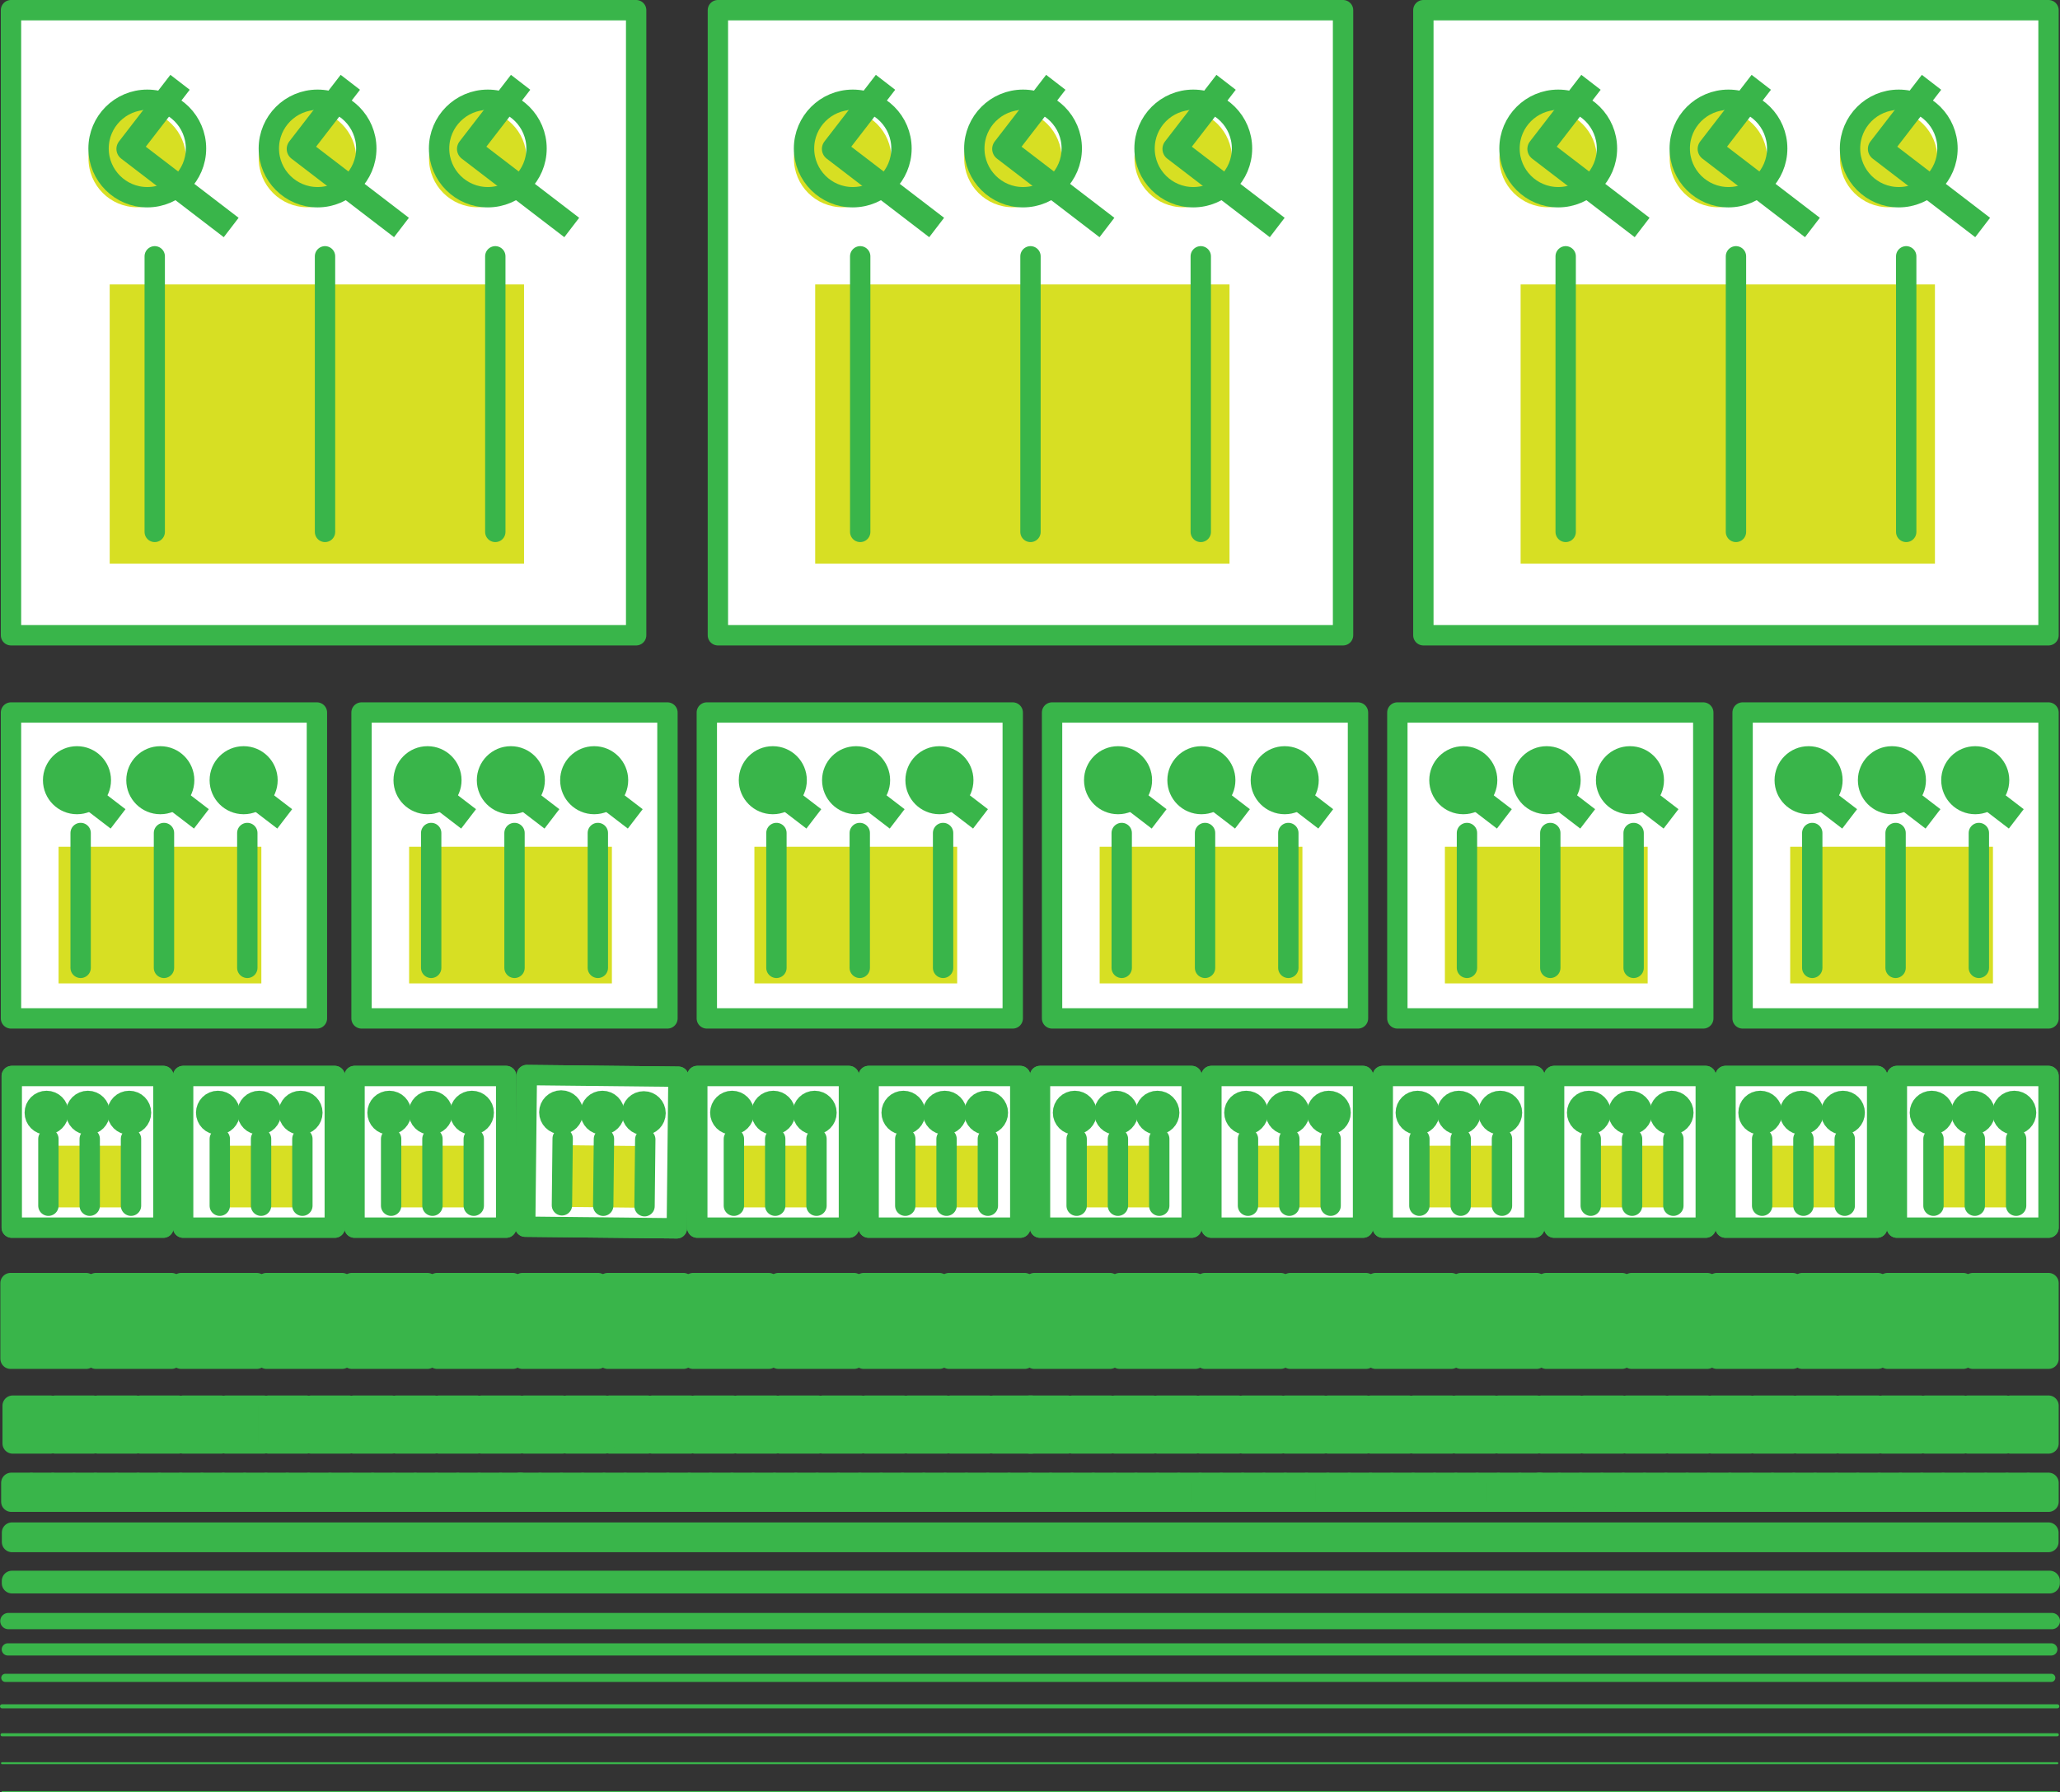 <svg xmlns="http://www.w3.org/2000/svg" viewBox="0 0 506.04 440.3"><rect x="0" y="0" width="506.04" height="440.3" fill="#333333" stroke="none"/><defs><style>.cls-1{fill:#fff;}.cls-1,.cls-10,.cls-11,.cls-12,.cls-13,.cls-14,.cls-3,.cls-4,.cls-5,.cls-6,.cls-7,.cls-8,.cls-9{stroke:#39b54a;stroke-linejoin:round;}.cls-1,.cls-10,.cls-11,.cls-12,.cls-13,.cls-14,.cls-4,.cls-7,.cls-8,.cls-9{stroke-linecap:round;}.cls-1,.cls-3,.cls-4,.cls-6,.cls-7{stroke-width:5px;}.cls-2{fill:#d7df23;}.cls-10,.cls-11,.cls-12,.cls-13,.cls-14,.cls-3,.cls-4,.cls-5,.cls-8,.cls-9{fill:none;}.cls-5{stroke-width:6px;}.cls-6,.cls-7{fill:#39b54a;}.cls-8{stroke-width:4px;}.cls-9{stroke-width:3px;}.cls-10{stroke-width:2px;}.cls-12{stroke-width:0.75px;}.cls-13{stroke-width:0.5px;}.cls-14{stroke-width:0.25px;}</style></defs><title>Asset 1</title><g id="Layer_2" data-name="Layer 2"><g id="Layer_1-2" data-name="Layer 1"><rect class="cls-1" x="349.65" y="2.5" width="153.57" height="153.57"/><rect class="cls-2" x="373.54" y="69.88" width="101.78" height="68.6"/><circle class="cls-2" cx="463.96" cy="38.95" r="11.97"/><circle class="cls-3" cx="466.43" cy="36.48" r="11.97"/><line class="cls-4" x1="468.26" y1="62.97" x2="468.26" y2="130.68"/><polyline class="cls-5" points="474.48 20.22 461.85 36.59 487.04 55.89"/><circle class="cls-2" cx="422.13" cy="38.95" r="11.97"/><circle class="cls-3" cx="424.6" cy="36.48" r="11.97"/><line class="cls-4" x1="426.44" y1="62.97" x2="426.44" y2="130.68"/><polyline class="cls-5" points="432.66 20.22 420.03 36.59 445.22 55.89"/><circle class="cls-2" cx="380.3" cy="38.95" r="11.97"/><circle class="cls-3" cx="382.78" cy="36.48" r="11.97"/><line class="cls-4" x1="384.61" y1="62.97" x2="384.61" y2="130.68"/><polyline class="cls-5" points="390.83 20.22 378.2 36.59 403.39 55.89"/><rect class="cls-1" x="176.35" y="2.5" width="153.57" height="153.57"/><rect class="cls-2" x="200.25" y="69.88" width="101.78" height="68.6"/><circle class="cls-2" cx="290.66" cy="38.95" r="11.97"/><circle class="cls-3" cx="293.13" cy="36.48" r="11.97"/><line class="cls-4" x1="294.97" y1="62.97" x2="294.97" y2="130.68"/><polyline class="cls-5" points="301.19 20.22 288.56 36.59 313.75 55.89"/><circle class="cls-2" cx="248.83" cy="38.95" r="11.97"/><circle class="cls-3" cx="251.31" cy="36.48" r="11.97"/><line class="cls-4" x1="253.14" y1="62.97" x2="253.14" y2="130.68"/><polyline class="cls-5" points="259.36 20.22 246.73 36.59 271.92 55.89"/><circle class="cls-2" cx="207" cy="38.95" r="11.97"/><circle class="cls-3" cx="209.48" cy="36.48" r="11.97"/><line class="cls-4" x1="211.31" y1="62.97" x2="211.31" y2="130.68"/><polyline class="cls-5" points="217.53 20.22 204.9 36.59 230.09 55.89"/><rect class="cls-1" x="2.7" y="2.5" width="153.57" height="153.57"/><rect class="cls-2" x="26.95" y="69.88" width="101.78" height="68.6"/><circle class="cls-2" cx="117.36" cy="38.95" r="11.97"/><circle class="cls-3" cx="119.83" cy="36.48" r="11.97"/><line class="cls-4" x1="121.67" y1="62.97" x2="121.67" y2="130.68"/><polyline class="cls-5" points="127.89 20.22 115.26 36.59 140.45 55.89"/><circle class="cls-2" cx="75.53" cy="38.95" r="11.97"/><circle class="cls-3" cx="78.01" cy="36.48" r="11.97"/><line class="cls-4" x1="79.84" y1="62.97" x2="79.84" y2="130.68"/><polyline class="cls-5" points="86.06 20.22 73.43 36.59 98.62 55.89"/><circle class="cls-2" cx="33.71" cy="38.95" r="11.97"/><circle class="cls-3" cx="36.18" cy="36.48" r="11.97"/><line class="cls-4" x1="38.01" y1="62.97" x2="38.01" y2="130.68"/><polyline class="cls-5" points="44.23 20.22 31.6 36.59 56.79 55.89"/><rect class="cls-1" x="428.07" y="175.05" width="75.15" height="75.15"/><rect class="cls-2" x="439.76" y="208.03" width="49.81" height="33.57"/><circle class="cls-6" cx="485.22" cy="191.68" r="5.86"/><line class="cls-4" x1="486.11" y1="204.65" x2="486.11" y2="237.78"/><line class="cls-5" x1="482.98" y1="191.73" x2="495.3" y2="201.18"/><circle class="cls-6" cx="464.75" cy="191.68" r="5.86"/><line class="cls-4" x1="465.65" y1="204.65" x2="465.65" y2="237.78"/><line class="cls-5" x1="462.51" y1="191.73" x2="474.84" y2="201.18"/><circle class="cls-6" cx="444.28" cy="191.68" r="5.86"/><line class="cls-4" x1="445.18" y1="204.65" x2="445.18" y2="237.78"/><line class="cls-5" x1="442.04" y1="191.73" x2="454.37" y2="201.18"/><rect class="cls-1" x="343.26" y="175.05" width="75.15" height="75.15"/><rect class="cls-2" x="354.94" y="208.03" width="49.81" height="33.57"/><circle class="cls-6" cx="400.4" cy="191.68" r="5.86"/><line class="cls-4" x1="401.3" y1="204.65" x2="401.3" y2="237.78"/><line class="cls-5" x1="398.16" y1="191.73" x2="410.49" y2="201.18"/><circle class="cls-6" cx="379.93" cy="191.68" r="5.86"/><line class="cls-4" x1="380.83" y1="204.65" x2="380.83" y2="237.78"/><line class="cls-5" x1="377.69" y1="191.73" x2="390.02" y2="201.18"/><circle class="cls-6" cx="359.46" cy="191.68" r="5.86"/><line class="cls-4" x1="360.36" y1="204.65" x2="360.36" y2="237.78"/><line class="cls-5" x1="357.22" y1="191.73" x2="369.55" y2="201.18"/><rect class="cls-1" x="258.44" y="175.05" width="75.15" height="75.15"/><rect class="cls-2" x="270.13" y="208.03" width="49.81" height="33.57"/><circle class="cls-6" cx="315.59" cy="191.68" r="5.86"/><line class="cls-4" x1="316.48" y1="204.65" x2="316.48" y2="237.78"/><line class="cls-5" x1="313.35" y1="191.73" x2="325.67" y2="201.18"/><circle class="cls-6" cx="295.12" cy="191.68" r="5.86"/><line class="cls-4" x1="296.02" y1="204.65" x2="296.02" y2="237.78"/><line class="cls-5" x1="292.88" y1="191.73" x2="305.21" y2="201.18"/><circle class="cls-6" cx="274.65" cy="191.68" r="5.86"/><line class="cls-4" x1="275.55" y1="204.65" x2="275.55" y2="237.78"/><line class="cls-5" x1="272.41" y1="191.73" x2="284.74" y2="201.18"/><rect class="cls-1" x="173.63" y="175.05" width="75.15" height="75.15"/><rect class="cls-2" x="185.32" y="208.03" width="49.81" height="33.57"/><circle class="cls-6" cx="230.77" cy="191.68" r="5.86"/><line class="cls-4" x1="231.67" y1="204.65" x2="231.67" y2="237.78"/><line class="cls-5" x1="228.53" y1="191.73" x2="240.86" y2="201.18"/><circle class="cls-6" cx="210.3" cy="191.68" r="5.86"/><line class="cls-4" x1="211.2" y1="204.65" x2="211.2" y2="237.78"/><line class="cls-5" x1="208.06" y1="191.73" x2="220.39" y2="201.18"/><circle class="cls-6" cx="189.84" cy="191.68" r="5.86"/><line class="cls-4" x1="190.73" y1="204.65" x2="190.73" y2="237.78"/><line class="cls-5" x1="187.6" y1="191.73" x2="199.92" y2="201.18"/><rect class="cls-1" x="88.81" y="175.05" width="75.15" height="75.15"/><rect class="cls-2" x="100.5" y="208.03" width="49.81" height="33.57"/><circle class="cls-6" cx="145.96" cy="191.68" r="5.86"/><line class="cls-4" x1="146.86" y1="204.65" x2="146.86" y2="237.78"/><line class="cls-5" x1="143.72" y1="191.73" x2="156.05" y2="201.18"/><circle class="cls-6" cx="125.49" cy="191.68" r="5.86"/><line class="cls-4" x1="126.39" y1="204.65" x2="126.39" y2="237.78"/><line class="cls-5" x1="123.25" y1="191.73" x2="135.58" y2="201.18"/><circle class="cls-6" cx="105.02" cy="191.68" r="5.86"/><line class="cls-4" x1="105.92" y1="204.65" x2="105.92" y2="237.78"/><line class="cls-5" x1="102.78" y1="191.73" x2="115.11" y2="201.18"/><rect class="cls-1" x="2.7" y="175.05" width="75.15" height="75.15"/><rect class="cls-2" x="14.39" y="208.03" width="49.81" height="33.57"/><circle class="cls-6" cx="59.85" cy="191.68" r="5.86"/><line class="cls-4" x1="60.75" y1="204.65" x2="60.75" y2="237.78"/><line class="cls-5" x1="57.61" y1="191.73" x2="69.94" y2="201.18"/><circle class="cls-6" cx="39.38" cy="191.68" r="5.86"/><line class="cls-4" x1="40.28" y1="204.65" x2="40.28" y2="237.78"/><line class="cls-5" x1="37.14" y1="191.73" x2="49.47" y2="201.18"/><circle class="cls-6" cx="18.91" cy="191.68" r="5.86"/><line class="cls-4" x1="19.81" y1="204.65" x2="19.81" y2="237.78"/><line class="cls-5" x1="16.67" y1="191.73" x2="29" y2="201.18"/><rect class="cls-1" x="465.97" y="264.35" width="37.25" height="37.25"/><rect class="cls-1" x="465.97" y="264.35" width="37.25" height="37.25"/><rect class="cls-2" x="473.92" y="281.48" width="23.05" height="15.15"/><circle class="cls-6" cx="494.81" cy="273.37" r="2.9"/><line class="cls-4" x1="495.26" y1="279.8" x2="495.26" y2="296.22"/><circle class="cls-6" cx="484.67" cy="273.37" r="2.9"/><line class="cls-4" x1="485.11" y1="279.8" x2="485.11" y2="296.22"/><circle class="cls-6" cx="474.52" cy="273.37" r="2.9"/><line class="cls-4" x1="474.96" y1="279.8" x2="474.96" y2="296.22"/><rect class="cls-1" x="423.87" y="264.35" width="37.25" height="37.25"/><rect class="cls-1" x="423.87" y="264.35" width="37.25" height="37.25"/><rect class="cls-2" x="431.82" y="281.48" width="23.05" height="15.15"/><circle class="cls-6" cx="452.71" cy="273.37" r="2.9"/><line class="cls-4" x1="453.16" y1="279.8" x2="453.16" y2="296.22"/><circle class="cls-6" cx="442.57" cy="273.37" r="2.9"/><line class="cls-4" x1="443.01" y1="279.8" x2="443.01" y2="296.22"/><circle class="cls-6" cx="432.42" cy="273.37" r="2.9"/><line class="cls-4" x1="432.87" y1="279.8" x2="432.87" y2="296.22"/><rect class="cls-1" x="381.77" y="264.35" width="37.25" height="37.25"/><rect class="cls-1" x="381.77" y="264.35" width="37.25" height="37.25"/><rect class="cls-2" x="389.72" y="281.48" width="23.05" height="15.15"/><circle class="cls-6" cx="410.62" cy="273.37" r="2.9"/><line class="cls-4" x1="411.06" y1="279.8" x2="411.06" y2="296.22"/><circle class="cls-6" cx="400.47" cy="273.37" r="2.9"/><line class="cls-4" x1="400.92" y1="279.8" x2="400.92" y2="296.22"/><circle class="cls-6" cx="390.32" cy="273.37" r="2.9"/><line class="cls-4" x1="390.77" y1="279.8" x2="390.77" y2="296.22"/><rect class="cls-1" x="339.68" y="264.35" width="37.25" height="37.25"/><rect class="cls-1" x="339.68" y="264.35" width="37.25" height="37.25"/><rect class="cls-2" x="347.63" y="281.48" width="23.05" height="15.15"/><circle class="cls-6" cx="368.52" cy="273.37" r="2.9"/><line class="cls-4" x1="368.96" y1="279.8" x2="368.96" y2="296.22"/><circle class="cls-6" cx="358.37" cy="273.37" r="2.9"/><line class="cls-4" x1="358.82" y1="279.8" x2="358.82" y2="296.22"/><circle class="cls-6" cx="348.23" cy="273.37" r="2.9"/><line class="cls-4" x1="348.67" y1="279.8" x2="348.67" y2="296.22"/><rect class="cls-1" x="297.58" y="264.35" width="37.25" height="37.25"/><rect class="cls-1" x="297.58" y="264.35" width="37.25" height="37.25"/><rect class="cls-2" x="305.53" y="281.48" width="23.05" height="15.15"/><circle class="cls-6" cx="326.42" cy="273.37" r="2.9"/><line class="cls-4" x1="326.87" y1="279.8" x2="326.87" y2="296.22"/><circle class="cls-6" cx="316.28" cy="273.37" r="2.9"/><line class="cls-4" x1="316.72" y1="279.8" x2="316.72" y2="296.22"/><circle class="cls-6" cx="306.13" cy="273.37" r="2.9"/><line class="cls-4" x1="306.57" y1="279.8" x2="306.57" y2="296.22"/><rect class="cls-1" x="255.48" y="264.35" width="37.25" height="37.25"/><rect class="cls-1" x="255.48" y="264.35" width="37.25" height="37.25"/><rect class="cls-2" x="263.43" y="281.48" width="23.05" height="15.15"/><circle class="cls-6" cx="284.32" cy="273.37" r="2.9"/><line class="cls-4" x1="284.77" y1="279.8" x2="284.77" y2="296.22"/><circle class="cls-6" cx="274.18" cy="273.37" r="2.9"/><line class="cls-4" x1="274.62" y1="279.8" x2="274.62" y2="296.22"/><circle class="cls-6" cx="264.03" cy="273.37" r="2.9"/><line class="cls-4" x1="264.48" y1="279.8" x2="264.48" y2="296.22"/><rect class="cls-1" x="213.38" y="264.35" width="37.25" height="37.25"/><rect class="cls-1" x="213.38" y="264.35" width="37.25" height="37.25"/><rect class="cls-2" x="221.33" y="281.48" width="23.05" height="15.15"/><circle class="cls-6" cx="242.23" cy="273.37" r="2.9"/><line class="cls-4" x1="242.67" y1="279.8" x2="242.67" y2="296.22"/><circle class="cls-6" cx="232.08" cy="273.37" r="2.9"/><line class="cls-4" x1="232.52" y1="279.8" x2="232.52" y2="296.22"/><circle class="cls-6" cx="221.93" cy="273.37" r="2.9"/><line class="cls-4" x1="222.38" y1="279.8" x2="222.38" y2="296.22"/><rect class="cls-1" x="171.29" y="264.35" width="37.25" height="37.25"/><rect class="cls-1" x="171.29" y="264.35" width="37.25" height="37.25"/><rect class="cls-2" x="179.24" y="281.48" width="23.05" height="15.15"/><circle class="cls-6" cx="200.13" cy="273.37" r="2.9"/><line class="cls-4" x1="200.57" y1="279.8" x2="200.57" y2="296.22"/><circle class="cls-6" cx="189.98" cy="273.37" r="2.9"/><line class="cls-4" x1="190.43" y1="279.8" x2="190.43" y2="296.22"/><circle class="cls-6" cx="179.84" cy="273.37" r="2.9"/><line class="cls-4" x1="180.28" y1="279.8" x2="180.28" y2="296.22"/><rect class="cls-1" x="129.22" y="264.35" width="37.25" height="37.25" transform="translate(-136.72 427.72) rotate(-89.38)"/><rect class="cls-1" x="129.22" y="264.35" width="37.25" height="37.25" transform="translate(-136.72 427.72) rotate(-89.38)"/><rect class="cls-2" x="141.05" y="277.54" width="15.15" height="23.05" transform="translate(-142.04 434.53) rotate(-89.38)"/><circle class="cls-6" cx="158.14" cy="273.48" r="2.9"/><line class="cls-4" x1="158.51" y1="279.92" x2="158.33" y2="296.34"/><circle class="cls-6" cx="147.99" cy="273.37" r="2.9"/><line class="cls-4" x1="148.36" y1="279.81" x2="148.18" y2="296.23"/><circle class="cls-6" cx="137.84" cy="273.26" r="2.9"/><line class="cls-4" x1="138.22" y1="279.69" x2="138.04" y2="296.12"/><rect class="cls-1" x="87.09" y="264.35" width="37.25" height="37.25"/><rect class="cls-1" x="87.09" y="264.35" width="37.25" height="37.25"/><rect class="cls-2" x="95.04" y="281.48" width="23.05" height="15.15"/><circle class="cls-6" cx="115.93" cy="273.37" r="2.9"/><line class="cls-4" x1="116.38" y1="279.8" x2="116.38" y2="296.22"/><circle class="cls-6" cx="105.79" cy="273.37" r="2.9"/><line class="cls-4" x1="106.23" y1="279.8" x2="106.23" y2="296.22"/><circle class="cls-6" cx="95.64" cy="273.37" r="2.9"/><line class="cls-4" x1="96.08" y1="279.8" x2="96.08" y2="296.22"/><rect class="cls-1" x="44.99" y="264.35" width="37.25" height="37.25"/><rect class="cls-1" x="44.99" y="264.35" width="37.25" height="37.25"/><rect class="cls-2" x="52.94" y="281.48" width="23.05" height="15.15"/><circle class="cls-6" cx="73.84" cy="273.37" r="2.9"/><line class="cls-4" x1="74.28" y1="279.8" x2="74.28" y2="296.22"/><circle class="cls-6" cx="63.69" cy="273.37" r="2.9"/><line class="cls-4" x1="64.13" y1="279.8" x2="64.13" y2="296.22"/><circle class="cls-6" cx="53.54" cy="273.37" r="2.9"/><line class="cls-4" x1="53.99" y1="279.8" x2="53.99" y2="296.22"/><rect class="cls-1" x="2.89" y="264.35" width="37.25" height="37.25"/><rect class="cls-1" x="2.89" y="264.35" width="37.25" height="37.25"/><rect class="cls-2" x="10.85" y="281.48" width="23.05" height="15.15"/><circle class="cls-6" cx="31.74" cy="273.37" r="2.9"/><line class="cls-4" x1="32.18" y1="279.8" x2="32.18" y2="296.22"/><circle class="cls-6" cx="21.59" cy="273.37" r="2.9"/><line class="cls-4" x1="22.04" y1="279.8" x2="22.04" y2="296.22"/><circle class="cls-6" cx="11.44" cy="273.37" r="2.9"/><line class="cls-4" x1="11.89" y1="279.8" x2="11.89" y2="296.22"/><rect class="cls-7" x="484.64" y="315.23" width="18.58" height="18.58"/><rect class="cls-7" x="463.68" y="315.23" width="18.58" height="18.58"/><rect class="cls-7" x="442.72" y="315.23" width="18.58" height="18.58"/><rect class="cls-7" x="421.76" y="315.23" width="18.58" height="18.58"/><rect class="cls-7" x="400.8" y="315.23" width="18.58" height="18.58"/><rect class="cls-7" x="379.85" y="315.23" width="18.58" height="18.58"/><rect class="cls-7" x="358.89" y="315.23" width="18.58" height="18.58"/><rect class="cls-7" x="337.93" y="315.23" width="18.58" height="18.58"/><rect class="cls-7" x="316.97" y="315.23" width="18.58" height="18.58"/><rect class="cls-7" x="296.01" y="315.23" width="18.58" height="18.58"/><rect class="cls-7" x="275.05" y="315.23" width="18.58" height="18.58"/><rect class="cls-7" x="254.09" y="315.23" width="18.58" height="18.58"/><rect class="cls-7" x="233.13" y="315.23" width="18.58" height="18.58"/><rect class="cls-7" x="191.22" y="315.23" width="18.58" height="18.58"/><rect class="cls-7" x="149.3" y="315.23" width="18.58" height="18.58"/><rect class="cls-7" x="107.38" y="315.23" width="18.58" height="18.58"/><rect class="cls-7" x="65.46" y="315.23" width="18.58" height="18.58"/><rect class="cls-7" x="23.55" y="315.23" width="18.58" height="18.58"/><rect class="cls-7" x="212.17" y="315.23" width="18.58" height="18.58"/><rect class="cls-7" x="170.26" y="315.23" width="18.58" height="18.58"/><rect class="cls-7" x="128.34" y="315.23" width="18.58" height="18.58"/><rect class="cls-7" x="86.42" y="315.23" width="18.58" height="18.58"/><rect class="cls-7" x="44.5" y="315.23" width="18.58" height="18.58"/><rect class="cls-7" x="2.59" y="315.23" width="18.58" height="18.58"/><rect class="cls-7" x="493.93" y="345.34" width="9.29" height="9.29"/><rect class="cls-7" x="483.45" y="345.34" width="9.29" height="9.29"/><rect class="cls-7" x="472.98" y="345.34" width="9.29" height="9.29"/><rect class="cls-7" x="462.5" y="345.34" width="9.29" height="9.29"/><rect class="cls-7" x="452.02" y="345.34" width="9.29" height="9.29"/><rect class="cls-7" x="441.55" y="345.34" width="9.29" height="9.29"/><rect class="cls-7" x="431.07" y="345.34" width="9.29" height="9.29"/><rect class="cls-7" x="420.59" y="345.34" width="9.29" height="9.29"/><rect class="cls-7" x="410.12" y="345.34" width="9.29" height="9.29"/><rect class="cls-7" x="399.64" y="345.34" width="9.29" height="9.29"/><rect class="cls-7" x="389.17" y="345.34" width="9.29" height="9.29"/><rect class="cls-7" x="378.69" y="345.34" width="9.29" height="9.29"/><rect class="cls-7" x="368.21" y="345.34" width="9.29" height="9.29"/><rect class="cls-7" x="347.26" y="345.34" width="9.29" height="9.29"/><rect class="cls-7" x="326.31" y="345.34" width="9.29" height="9.29"/><rect class="cls-7" x="305.35" y="345.34" width="9.29" height="9.29"/><rect class="cls-7" x="284.4" y="345.34" width="9.29" height="9.29"/><rect class="cls-7" x="263.45" y="345.34" width="9.29" height="9.29"/><rect class="cls-7" x="357.74" y="345.34" width="9.29" height="9.29"/><rect class="cls-7" x="336.78" y="345.34" width="9.29" height="9.29"/><rect class="cls-7" x="315.83" y="345.34" width="9.29" height="9.29"/><rect class="cls-7" x="294.88" y="345.34" width="9.29" height="9.29"/><rect class="cls-7" x="273.93" y="345.34" width="9.29" height="9.29"/><rect class="cls-7" x="252.97" y="345.34" width="9.29" height="9.29"/><rect class="cls-7" x="244.07" y="345.34" width="9.29" height="9.29"/><rect class="cls-7" x="233.59" y="345.34" width="9.29" height="9.29"/><rect class="cls-7" x="223.12" y="345.34" width="9.29" height="9.29"/><rect class="cls-7" x="212.64" y="345.34" width="9.29" height="9.29"/><rect class="cls-7" x="202.16" y="345.34" width="9.29" height="9.29"/><rect class="cls-7" x="191.69" y="345.34" width="9.29" height="9.29"/><rect class="cls-7" x="181.21" y="345.34" width="9.29" height="9.29"/><rect class="cls-7" x="170.73" y="345.34" width="9.29" height="9.29"/><rect class="cls-7" x="160.26" y="345.34" width="9.29" height="9.29"/><rect class="cls-7" x="149.78" y="345.34" width="9.29" height="9.29"/><rect class="cls-7" x="139.3" y="345.34" width="9.29" height="9.29"/><rect class="cls-7" x="128.83" y="345.34" width="9.29" height="9.29"/><rect class="cls-7" x="118.35" y="345.34" width="9.29" height="9.29"/><rect class="cls-7" x="97.4" y="345.34" width="9.29" height="9.29"/><rect class="cls-7" x="76.45" y="345.34" width="9.29" height="9.29"/><rect class="cls-7" x="55.49" y="345.34" width="9.29" height="9.29"/><rect class="cls-7" x="34.54" y="345.34" width="9.29" height="9.29"/><rect class="cls-7" x="13.59" y="345.34" width="9.29" height="9.29"/><rect class="cls-7" x="107.88" y="345.34" width="9.29" height="9.29"/><rect class="cls-7" x="86.92" y="345.34" width="9.29" height="9.29"/><rect class="cls-7" x="65.97" y="345.34" width="9.29" height="9.29"/><rect class="cls-7" x="45.02" y="345.34" width="9.29" height="9.29"/><rect class="cls-7" x="24.06" y="345.34" width="9.29" height="9.29"/><rect class="cls-7" x="3.11" y="345.34" width="9.29" height="9.29"/><rect class="cls-7" x="498.58" y="364.3" width="4.64" height="4.64"/><rect class="cls-7" x="2.95" y="376.52" width="500.24" height="2.32"/><rect class="cls-7" x="2.94" y="388.39" width="500.57" height="0.58"/><rect class="cls-7" x="493.34" y="364.3" width="4.64" height="4.64"/><rect class="cls-7" x="488.1" y="364.3" width="4.64" height="4.64"/><rect class="cls-7" x="482.87" y="364.3" width="4.64" height="4.64"/><rect class="cls-7" x="477.63" y="364.3" width="4.64" height="4.64"/><rect class="cls-7" x="472.39" y="364.3" width="4.64" height="4.64"/><rect class="cls-7" x="467.15" y="364.3" width="4.64" height="4.64"/><rect class="cls-7" x="461.91" y="364.3" width="4.64" height="4.64"/><rect class="cls-7" x="456.67" y="364.3" width="4.64" height="4.64"/><rect class="cls-7" x="451.44" y="364.3" width="4.64" height="4.64"/><rect class="cls-7" x="446.2" y="364.3" width="4.64" height="4.64"/><rect class="cls-7" x="440.96" y="364.3" width="4.64" height="4.64"/><rect class="cls-7" x="435.72" y="364.3" width="4.64" height="4.64"/><rect class="cls-7" x="425.24" y="364.3" width="4.64" height="4.64"/><rect class="cls-7" x="414.77" y="364.3" width="4.64" height="4.64"/><rect class="cls-7" x="404.29" y="364.3" width="4.64" height="4.64"/><rect class="cls-7" x="393.82" y="364.3" width="4.64" height="4.64"/><rect class="cls-7" x="383.34" y="364.3" width="4.64" height="4.64"/><rect class="cls-7" x="430.48" y="364.3" width="4.64" height="4.64"/><rect class="cls-7" x="420.01" y="364.3" width="4.64" height="4.64"/><rect class="cls-7" x="409.53" y="364.3" width="4.64" height="4.64"/><rect class="cls-7" x="399.05" y="364.3" width="4.64" height="4.64"/><rect class="cls-7" x="388.58" y="364.3" width="4.64" height="4.64"/><rect class="cls-7" x="378.1" y="364.3" width="4.64" height="4.64"/><rect class="cls-7" x="373.65" y="364.3" width="4.64" height="4.64"/><rect class="cls-7" x="368.41" y="364.3" width="4.64" height="4.64"/><rect class="cls-7" x="363.17" y="364.3" width="4.64" height="4.64"/><rect class="cls-7" x="357.93" y="364.3" width="4.64" height="4.64"/><rect class="cls-7" x="352.7" y="364.3" width="4.64" height="4.64"/><rect class="cls-7" x="347.46" y="364.3" width="4.64" height="4.64"/><rect class="cls-7" x="342.22" y="364.3" width="4.64" height="4.64"/><rect class="cls-7" x="336.98" y="364.3" width="4.64" height="4.64"/><rect class="cls-7" x="331.74" y="364.3" width="4.64" height="4.64"/><rect class="cls-7" x="326.51" y="364.3" width="4.64" height="4.64"/><rect class="cls-7" x="321.27" y="364.3" width="4.64" height="4.64"/><rect class="cls-7" x="316.03" y="364.3" width="4.64" height="4.64"/><rect class="cls-7" x="310.79" y="364.3" width="4.64" height="4.64"/><rect class="cls-7" x="300.31" y="364.3" width="4.64" height="4.64"/><rect class="cls-7" x="289.84" y="364.3" width="4.64" height="4.64"/><rect class="cls-7" x="279.36" y="364.3" width="4.64" height="4.64"/><rect class="cls-7" x="268.88" y="364.3" width="4.64" height="4.64"/><rect class="cls-7" x="258.41" y="364.3" width="4.64" height="4.64"/><rect class="cls-7" x="305.55" y="364.3" width="4.64" height="4.64"/><rect class="cls-7" x="295.08" y="364.3" width="4.64" height="4.64"/><rect class="cls-7" x="284.6" y="364.3" width="4.64" height="4.64"/><rect class="cls-7" x="274.12" y="364.3" width="4.64" height="4.64"/><rect class="cls-7" x="263.65" y="364.3" width="4.64" height="4.64"/><rect class="cls-7" x="253.17" y="364.3" width="4.64" height="4.64"/><rect class="cls-7" x="248.19" y="364.3" width="4.64" height="4.64"/><rect class="cls-7" x="242.95" y="364.3" width="4.64" height="4.64"/><rect class="cls-7" x="237.71" y="364.3" width="4.64" height="4.64"/><rect class="cls-7" x="232.47" y="364.3" width="4.64" height="4.64"/><rect class="cls-7" x="227.23" y="364.3" width="4.64" height="4.64"/><rect class="cls-7" x="222" y="364.3" width="4.64" height="4.64"/><rect class="cls-7" x="216.76" y="364.3" width="4.64" height="4.64"/><rect class="cls-7" x="211.52" y="364.3" width="4.64" height="4.64"/><rect class="cls-7" x="206.28" y="364.3" width="4.64" height="4.64"/><rect class="cls-7" x="201.04" y="364.3" width="4.64" height="4.64"/><rect class="cls-7" x="195.8" y="364.3" width="4.64" height="4.64"/><rect class="cls-7" x="190.57" y="364.3" width="4.64" height="4.64"/><rect class="cls-7" x="185.33" y="364.3" width="4.64" height="4.64"/><rect class="cls-7" x="174.85" y="364.3" width="4.64" height="4.64"/><rect class="cls-7" x="164.38" y="364.3" width="4.64" height="4.64"/><rect class="cls-7" x="153.9" y="364.3" width="4.64" height="4.64"/><rect class="cls-7" x="143.42" y="364.3" width="4.64" height="4.64"/><rect class="cls-7" x="132.95" y="364.3" width="4.64" height="4.64"/><rect class="cls-7" x="180.09" y="364.3" width="4.64" height="4.64"/><rect class="cls-7" x="169.61" y="364.3" width="4.64" height="4.64"/><rect class="cls-7" x="159.14" y="364.3" width="4.64" height="4.64"/><rect class="cls-7" x="148.66" y="364.3" width="4.64" height="4.64"/><rect class="cls-7" x="138.18" y="364.3" width="4.64" height="4.64"/><rect class="cls-7" x="127.71" y="364.3" width="4.64" height="4.64"/><rect class="cls-7" x="123.26" y="364.3" width="4.64" height="4.64"/><rect class="cls-7" x="118.02" y="364.3" width="4.64" height="4.64"/><rect class="cls-7" x="112.78" y="364.3" width="4.64" height="4.64"/><rect class="cls-7" x="107.54" y="364.3" width="4.64" height="4.64"/><rect class="cls-7" x="102.3" y="364.3" width="4.64" height="4.64"/><rect class="cls-7" x="97.07" y="364.3" width="4.64" height="4.64"/><rect class="cls-7" x="91.83" y="364.3" width="4.64" height="4.64"/><rect class="cls-7" x="86.59" y="364.3" width="4.64" height="4.64"/><rect class="cls-7" x="81.35" y="364.3" width="4.64" height="4.64"/><rect class="cls-7" x="76.11" y="364.3" width="4.64" height="4.64"/><rect class="cls-7" x="70.87" y="364.3" width="4.64" height="4.64"/><rect class="cls-7" x="65.64" y="364.3" width="4.64" height="4.64"/><rect class="cls-7" x="60.4" y="364.3" width="4.64" height="4.64"/><rect class="cls-7" x="49.92" y="364.3" width="4.64" height="4.64"/><rect class="cls-7" x="39.44" y="364.3" width="4.64" height="4.64"/><rect class="cls-7" x="28.97" y="364.3" width="4.64" height="4.64"/><rect class="cls-7" x="18.49" y="364.3" width="4.64" height="4.64"/><rect class="cls-7" x="8.02" y="364.3" width="4.64" height="4.64"/><rect class="cls-7" x="55.16" y="364.3" width="4.64" height="4.64"/><rect class="cls-7" x="44.68" y="364.3" width="4.64" height="4.64"/><rect class="cls-7" x="34.21" y="364.3" width="4.64" height="4.64"/><rect class="cls-7" x="23.73" y="364.3" width="4.64" height="4.64"/><rect class="cls-7" x="13.25" y="364.3" width="4.64" height="4.64"/><rect class="cls-7" x="2.78" y="364.3" width="4.64" height="4.64"/><line class="cls-8" x1="504.04" y1="398.26" x2="2.06" y2="398.26"/><line class="cls-9" x1="503.9" y1="405.22" x2="1.92" y2="405.22"/><line class="cls-10" x1="503.9" y1="412.21" x2="1.3" y2="412.21"/><line class="cls-11" x1="505.38" y1="419.2" x2="0.5" y2="419.2"/><line class="cls-12" x1="505.38" y1="426.19" x2="0.5" y2="426.19"/><line class="cls-13" x1="505.38" y1="433.18" x2="0.5" y2="433.18"/><line class="cls-14" x1="505.38" y1="440.17" x2="0.5" y2="440.17"/></g></g></svg>